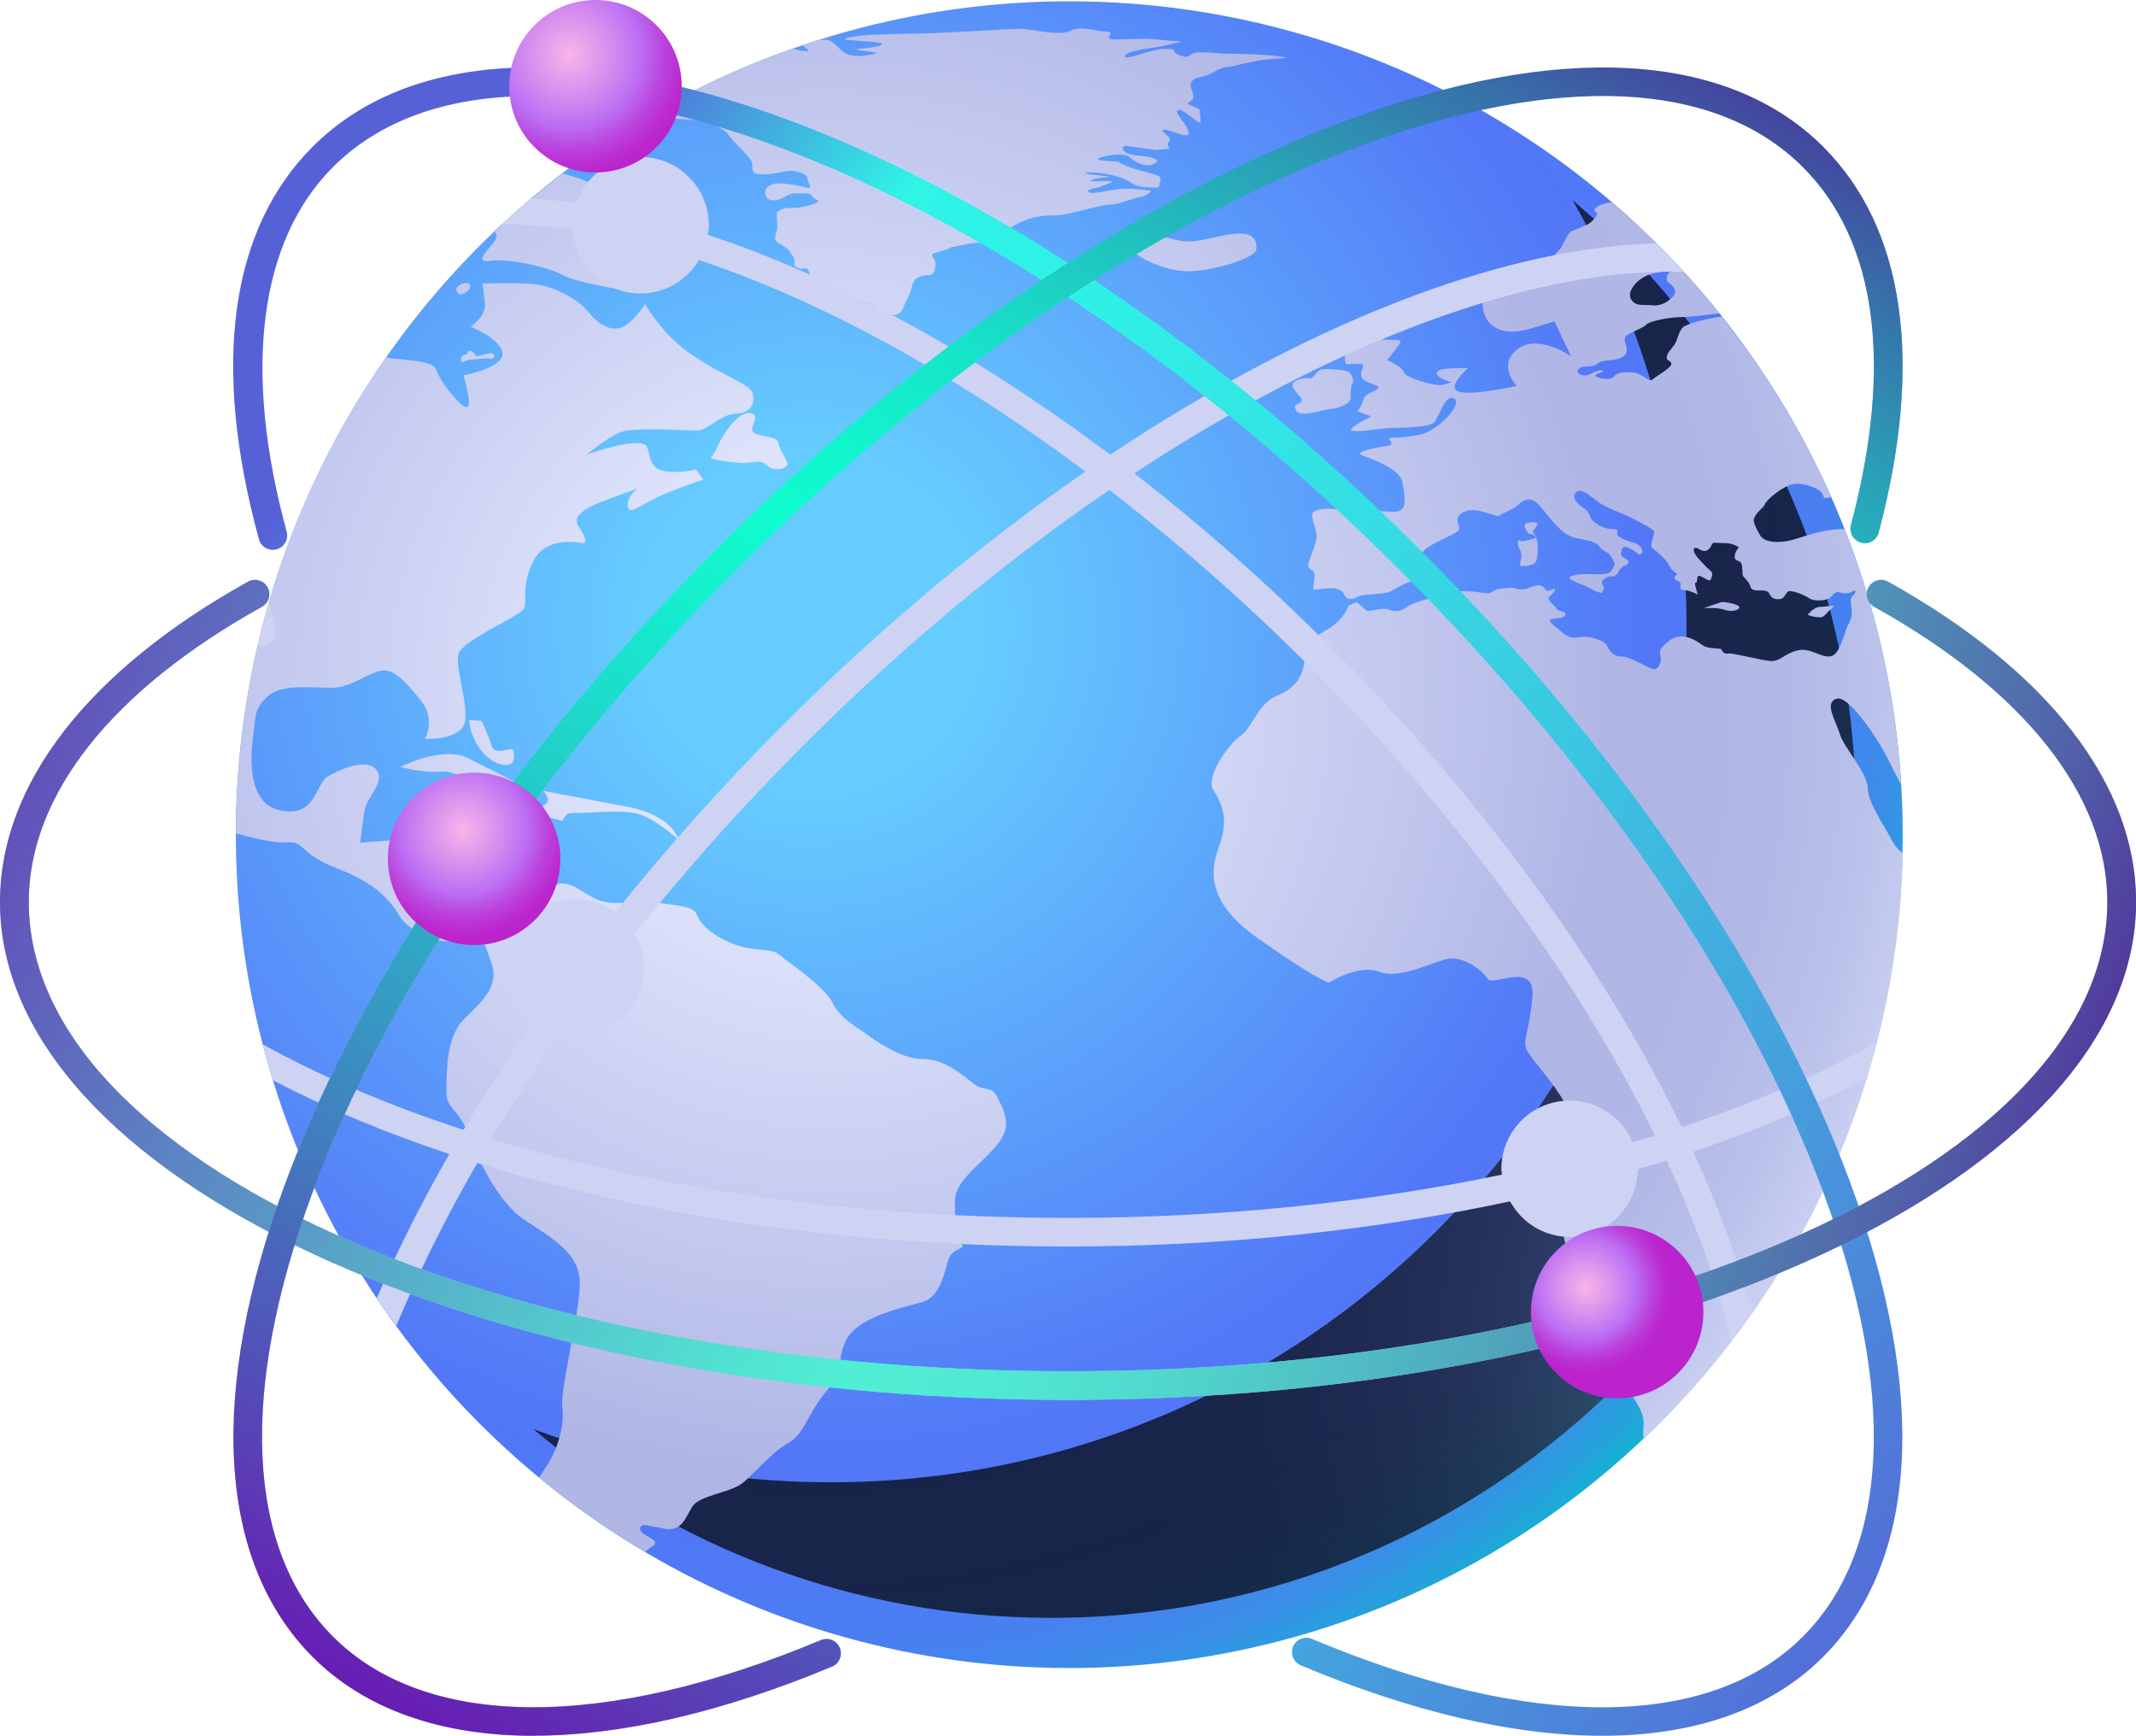 <?xml version="1.0" encoding="UTF-8"?>
<svg xmlns="http://www.w3.org/2000/svg" xmlns:xlink="http://www.w3.org/1999/xlink" viewBox="0 0 233.05 189.4">
  <defs>
    <style>
      .cls-1 {
        fill: url(#linear-gradient);
      }

      .cls-2 {
        fill: #ced3f4;
      }

      .cls-3 {
        fill: #afb6e5;
      }

      .cls-4 {
        mix-blend-mode: multiply;
      }

      .cls-5 {
        fill: url(#radial-gradient-2);
        mix-blend-mode: color-dodge;
        opacity: .7;
      }

      .cls-6 {
        fill: url(#radial-gradient-6);
      }

      .cls-7 {
        fill: url(#radial-gradient-5);
      }

      .cls-8 {
        fill: url(#radial-gradient-3);
      }

      .cls-9 {
        fill: url(#radial-gradient-4);
      }

      .cls-10 {
        fill: url(#linear-gradient-3);
      }

      .cls-11 {
        fill: url(#linear-gradient-2);
      }

      .cls-12 {
        fill: url(#radial-gradient);
      }

      .cls-13 {
        isolation: isolate;
      }
    </style>
    <radialGradient id="radial-gradient" cx="88.42" cy="68.07" fx="88.42" fy="68.07" r="130.69" gradientTransform="translate(177.9 -43.67) rotate(76.46)" gradientUnits="userSpaceOnUse">
      <stop offset=".14" stop-color="#6cf"/>
      <stop offset=".7" stop-color="#5277f7"/>
      <stop offset=".8" stop-color="#4f79f5"/>
      <stop offset=".86" stop-color="#4781f0"/>
      <stop offset=".91" stop-color="#398fe7"/>
      <stop offset=".95" stop-color="#25a2db"/>
      <stop offset=".99" stop-color="#0bbbcc"/>
      <stop offset="1" stop-color="#00c7c5"/>
    </radialGradient>
    <radialGradient id="radial-gradient-2" cx="213.85" cy="145.98" fx="213.85" fy="145.98" r="107.33" gradientUnits="userSpaceOnUse">
      <stop offset="0" stop-color="#afb6e5"/>
      <stop offset=".07" stop-color="#8c92b8"/>
      <stop offset=".14" stop-color="#6c708d"/>
      <stop offset=".22" stop-color="#4e5267"/>
      <stop offset=".31" stop-color="#363847"/>
      <stop offset=".4" stop-color="#22232d"/>
      <stop offset=".5" stop-color="#131318"/>
      <stop offset=".62" stop-color="#08080a"/>
      <stop offset=".76" stop-color="#010102"/>
      <stop offset="1" stop-color="#000"/>
    </radialGradient>
    <radialGradient id="radial-gradient-3" cx="90.33" cy="75.2" fx="90.33" fy="75.2" r="123.01" gradientUnits="userSpaceOnUse">
      <stop offset=".14" stop-color="#e5e9ff"/>
      <stop offset=".7" stop-color="#afb6e5"/>
      <stop offset=".84" stop-color="#b1b8e6"/>
      <stop offset=".92" stop-color="#b9c0ea"/>
      <stop offset=".98" stop-color="#c7cdf0"/>
      <stop offset="1" stop-color="#ced3f4"/>
    </radialGradient>
    <linearGradient id="linear-gradient" x1="43.45" y1="38.96" x2="218.35" y2="173.17" gradientUnits="userSpaceOnUse">
      <stop offset="0" stop-color="#5761d7"/>
      <stop offset=".15" stop-color="#2ff4e6"/>
      <stop offset=".27" stop-color="#30efe5"/>
      <stop offset=".41" stop-color="#34e0e4"/>
      <stop offset=".57" stop-color="#3ac8e1"/>
      <stop offset=".73" stop-color="#43a7de"/>
      <stop offset=".9" stop-color="#4f7dd9"/>
      <stop offset="1" stop-color="#5761d7"/>
    </linearGradient>
    <linearGradient id="linear-gradient-2" x1="-53.25" y1="36.62" x2="252.75" y2="149.17" gradientUnits="userSpaceOnUse">
      <stop offset=".12" stop-color="#681bb2"/>
      <stop offset=".16" stop-color="#6533b5"/>
      <stop offset=".3" stop-color="#5c83c2"/>
      <stop offset=".42" stop-color="#55bdcc"/>
      <stop offset=".5" stop-color="#51e1d1"/>
      <stop offset=".54" stop-color="#50efd4"/>
      <stop offset=".59" stop-color="#50e8d2"/>
      <stop offset=".64" stop-color="#50d7cc"/>
      <stop offset=".7" stop-color="#50bbc4"/>
      <stop offset=".77" stop-color="#5094b8"/>
      <stop offset=".85" stop-color="#5162a9"/>
      <stop offset=".92" stop-color="#512596"/>
      <stop offset=".94" stop-color="#521993"/>
    </linearGradient>
    <linearGradient id="linear-gradient-3" x1="59.87" y1="202.15" x2="181.43" y2="-27.24" gradientUnits="userSpaceOnUse">
      <stop offset=".02" stop-color="#681bb2"/>
      <stop offset=".09" stop-color="#5940b6"/>
      <stop offset=".26" stop-color="#3a90c1"/>
      <stop offset=".39" stop-color="#23cac8"/>
      <stop offset=".49" stop-color="#15eecd"/>
      <stop offset=".54" stop-color="#10fccf"/>
      <stop offset=".58" stop-color="#11f5cd"/>
      <stop offset=".64" stop-color="#16e4c8"/>
      <stop offset=".7" stop-color="#1ec8c1"/>
      <stop offset=".77" stop-color="#2aa1b7"/>
      <stop offset=".84" stop-color="#386fa9"/>
      <stop offset=".91" stop-color="#4a3299"/>
      <stop offset=".94" stop-color="#521993"/>
    </linearGradient>
    <radialGradient id="radial-gradient-4" cx="50.56" cy="90.55" fx="50.56" fy="90.55" r="11.97" gradientUnits="userSpaceOnUse">
      <stop offset="0" stop-color="#f7b5ea"/>
      <stop offset=".31" stop-color="#d991ee"/>
      <stop offset=".59" stop-color="#bb6df3"/>
      <stop offset=".6" stop-color="#bb6af1"/>
      <stop offset=".77" stop-color="#bb43dd"/>
      <stop offset=".91" stop-color="#bb2bd0"/>
      <stop offset="1" stop-color="#bb23cc"/>
    </radialGradient>
    <radialGradient id="radial-gradient-5" cx="173.04" cy="140.47" fx="173.04" fy="140.47" r="9.41" xlink:href="#radial-gradient-4"/>
    <radialGradient id="radial-gradient-6" cx="62.11" cy="5.96" fx="62.11" fy="5.96" r="13.46" xlink:href="#radial-gradient-4"/>
  </defs>
  <g class="cls-13">
    <g id="Layer_1" data-name="Layer 1">
      <circle class="cls-12" cx="116.67" cy="91.07" r="90.93" transform="translate(.81 183.18) rotate(-76.46)"/>
      <path class="cls-5" d="M171.57,21.84c7.9,13.7,12.44,29.58,12.44,46.53,0,51.57-41.8,93.37-93.37,93.37-11.41,0-22.34-2.05-32.45-5.8,15.27,12.84,34.97,20.59,56.48,20.59,48.5,0,87.82-39.32,87.82-87.82,0-26.79-12.01-50.76-30.92-66.87Z"/>
      <path class="cls-8" d="M43.69,83.69s2.55,.65,4.19,.52c1.64-.13,2.36,.39,4.97,2.42,2.62,2.03,4.84-.52,4.84-.52,0,0-3.86-2.03-6.67-3.4-2.81-1.37-7.33,.98-7.33,.98Zm38.42-38.55c-1.11-.51-2.49,1.31-3.14,2.29-.65,.98-.92,2.09-1.37,2.42-.46,.33,2.88,.72,3.93,.65,1.05-.07,1.37-.39,2.22,.33,.85,.72,2.16,.26,2.16-.2s-.92-1.57-.98-2.29c-.07-.72-1.64-.65-2.55-1.05-.92-.39,.59-1.77-.26-2.16Zm-26.11,36.71c-.13-.46-2.03,.72-2.36-.46-.33-1.18-1.11-2.75-1.11-2.75l-1.31-.07c-.07,1.11,.98,3.93,3.08,4.71,2.09,.79,1.83-.98,1.7-1.44Zm6.35,6.87c2.36,0,6.22-.52,7.98,.33,1.77,.85,3.67,2.55,3.67,2.55,0,0-.52-2.62-5.69-3.6-5.17-.98-9.03-1.7-9.03-1.7,0,0,.85,.92,.33,1.37-.52,.46-1.96,.98-1.96,.98l3.73,.92s.26-.85,.98-.85Zm43.72,29.38c-1.64-1.24-3.21-2.55-5.5-2.55s-5.3-2.16-6.09-2.75c-.79-.59-2.88-1.7-3.66-3.4-.79-1.7-4.97-4.52-5.89-5.3-.92-.79-3.6,.07-6.87-2.09-3.27-2.16-.66-2.68-4.52-3.27-3.86-.59-5.04-.07-7.13-.26-2.09-.2-3.4-2.09-5.11-2.09s-5.5,3.4-6.35,4.06c-.85,.65-1.05,.33-2.55-.59-1.5-.92-2.55,1.05-5.17-.2-2.62-1.24,1.05-6.87,1.11-7.79,.07-.92-1.18-.65-3.4-.39-2.22,.26-5.63,.46-5.63,.46,0,0,.2-1.9,.46-3.47,.26-1.57,2.29-3.14,1.31-4.45-.98-1.31-3.73-.2-5.24,.65-1.5,.85-1.31,4.65-5.37,3.73-4.06-.92-2.94-7.59-2.75-8.84,.2-1.24-.07-2.16,1.5-3.6,1.57-1.44,5.37-.85,7.2-.92s3.47-1.44,4.97-1.83c1.51-.39,2.81,1.11,4.52,3.21,1.7,2.09,.46,4.19,.46,4.19,0,0,2.88,.2,4.06-1.18,1.18-1.37-.92-6.61-.39-8.12,.52-1.5,6.54-3.99,7.07-4.84,.52-.85-.33-2.49,1.11-5.3,1.44-2.81,5.17-1.9,5.5-1.9s.07-.92-.59-1.83c-.65-.92,.39-1.7,1.44-2.23,1.05-.52,4.97-1.9,4.97-1.9,0,0-1.11,.79-1.05,1.9,.07,1.11,1.44-.13,3.27-.98,1.83-.85,4.97-1.9,4.97-1.9l-.79-1.11s-1.83,.46-3.34,.2c-1.5-.26-1.57-1.05-1.96-2.55-.39-1.51-6.61,.72-6.61,.72,0,0,1.96-1.64,3.47-2.36s7.59-.2,8.7-.26c1.11-.07,2.36-1.77,4.12-1.83,1.77-.07,2.09-1.37,1.77-2.29-.33-.92-3.01-1.77-6.41-3.99-3.4-2.22-5.3-5.69-5.3-5.69,0,0-1.05,1.64-2.16,2.36-1.11,.72-2.62,.26-3.99-1.44-1.37-1.7-4.12-2.88-5.82-3.08-1.7-.2-5.76-.07-5.76-.07,0,0,.13,.85,.26,2.23,.13,1.37-1.57,2.49-1.57,2.49,0,0,3.14,1.18,3.47,2.81s-4.25,2.49-4.25,2.49c0,0,1.05,3.4,.39,3.47-.65,.07-2.88-2.68-3.34-4.06-.34-1.02-2.83-1-5.48-1.35-10.29,14.71-16.36,32.59-16.39,51.9,2.33,.67,4.5,1.1,5.44,1.01,2.22-.2,1.31,1.18,5.56,2.81,4.25,1.64,5.76,3.4,6.87,5.24,1.11,1.83,5.1,3.53,6.87,2.36,1.77-1.18,2.22,0,3.14,2.75,.92,2.75-1.31,4.38-3.14,6.28-1.83,1.9-1.77,5.96-1.77,7.79s1.24,1.77,2.23,4.25c.98,2.49,3.21,7.72,6.35,9.75,3.14,2.03,5.76,3.6,5.96,6.48s-2.16,11.91-1.9,13.81c.26,1.9-.39,4.58-1.77,6.61-.34,.5-.58,.87-.75,1.19,3.61,2.98,7.47,5.67,11.52,8.08,.28-.21,.58-.42,.87-.63,1.05-.72-1.38-1.11-1.38-1.83s.59-.46,2.62-.07c2.03,.39,2.36-1.37,3.14-2.49,.79-1.11,3.93-1.44,5.24-2.36,1.31-.92,3.14-3.34,5.1-4.45,1.96-1.11,2.09-3.21,4.32-5.82,2.22-2.62,.79-2.94,2.09-5.5,1.31-2.55,6.35-3.53,8.31-4.12,1.96-.59,2.36-3.21,2.81-4.58s2.09-1.24,1.44-1.7c-.65-.46-.72-2.55-.72-4.71s2.42-3.66,4.38-5.89c1.96-2.23,1.11-3.66,.33-5.3-.79-1.64-1.24-.52-2.88-1.77ZM50.06,32.07c.22,.27,1.22-.31,1.24-.83,.02-.52-.68-.39-1.05-.2-.37,.2-.57,.48-.41,.7,.15,.22,.02,.09,.22,.33Zm.59,6.65c-.32,.01-.39,.48-.33,.72,.07,.24,.61-.22,1.13-.22s1.9-.22,2.07-.07c.17,.15,.79-.5,.13-.59s-1.55,.52-1.77,.2c-.22-.33-.46-.59-.72-.46s0,.39-.52,.41Zm2.79-10.27c2.23-.26,6.48,.72,7.98,1.57,1.51,.85,7.4,1.83,7.53,1.64,.13-.2-4.25-2.49-4.25-2.49,0,0,4.06,1.05,5.37,1.05s1.11-1.18,.2-1.7c-.92-.52-4.25-1.96-3.08-2.55,1.18-.59,2.75,1.24,4.19,1.64,1.44,.39,3.14-1.64,3.21-2.09,.07-.46-3.14-1.31-5.56-2.22-.92-.35-1.53-.72-2.02-1.12-.38-.3,.44-.7,.1-1.02-.39-.37-1.94-.68-2.53-1.07-.51-.34-1.71-.75-3.18-1.17-2.59,1.99-5.06,4.11-7.42,6.36,.13,.19,.21,.39,.2,.57-.07,.79-2.94,2.88-.72,2.62Zm113.74,30.37c-.85,.2-.13,.07-.85,.2-.72,.13-.59-.33-.72,.13s.39,.85,.39,1.44-.39,1.18,.07,1.18,1.18-.07,1.44-.39c.26-.33,.26-1.11,.26-1.44s.07-.33-.07-.98-.46-.92-.46-.92c.07-.39,.98-.98,.2-1.05-.79-.07-1.11,.2-1.11,.39s.46,.85,.46,.85l.39,.07s.85,.33,0,.52Zm22.58,7.4c-.13-.33-1.7-.59-1.96-.52-.26,.07-1.9,.65-1.9,.65,.46,0,1.57-.07,2.29,.2s1.7,0,1.57-.33Zm9.75,.46s.72-.59,.52-.59-1.11,.13-1.5,.13-.92,.46-.92,.46l-.39,.39c.52,.26,1.31,.33,1.57,.26s.72-.65,.72-.65Zm-57.59-22.77c-.33,.33-.92,.07-.52,.85,.46,.91,2.81-.07,3.8-.13,.98-.07,2.16-.65,2.16-1.18s0-1.37,.2-1.57c.2-.2,0-1.18-.59-1.37-.59-.2-2.68-.39-3.08-.07-.39,.33-.59,.92-1.18,.85-.59-.07-2.16,.26-1.57,1.11,.59,.85,1.11,1.18,.79,1.51Zm-16.33-23.1s-2.32-.36-3.7-.16c-1.37,.2-2.81,.59-3.14,.29-.33-.29,.98-.43,1.28-.56,.29-.13,1.8-.59,1.08-.62-.72-.03-2.62,.1-2.03-.13,.59-.23,2.59-.39,1.93-.39s-3.7-.39-2.22-.43c1.47-.03,3.44,.43,4.19,.88,.75,.46,1.28,.75,2.19,.75s1.31,.2,1.34-.33c.03-.52,.39-.75-.26-.98-.65-.23-1.54-.46-2.16-.62-.62-.16-1.96-.69-2-.82-.03-.13-3.44-.1-1.96-.52,1.47-.43,2.72-.43,3.24,.07,.52,.49,1.57,.98,2.32,.72,.75-.26,.75-.49,.03-.75-.72-.26-2.42-.13-2.98-.65-.56-.52,.03-.65,.03-.65l3.44,.46s1.34-.1,1.37-.2c.03-.1-.39-.36-.03-.72,.36-.36-.29-.65-.65-1.11-.36-.46,1.01,.03,1.44,.16,.43,.13,1.6,.62,1.31-.2-.29-.82-.72-1.15-.98-1.57-.26-.43-.43-.75,.03-.75s2.29,1.73,2.29,1.34-.1-1.08-.1-1.28-.23-.2-1.01-.56c-.79-.36,.33-.29,.33-.88s-.56-1.24-.16-1.73c.39-.49,.98-.43,1.57-.62,.59-.2,1.37-.85,2.32-.95,.95-.1,1.14-.29,3.11-.65,1.96-.36,4.52-.23,2.59-.49-1.93-.26-4.52-.29-5.53-.29s-3.11-.29-3.8-.1c-.69,.2-.46,.69-1.6,.26-1.14-.43,.07-.69-1.57-.69s-4.45,1.37-4.42,.79c.03-.59,3.11-.88,3.99-1.08s2.85-.56,1.86-.56-2.52-.26-3.83-.26-3.73,.23-3.76-.1c-.03-.33,.66-.69-.39-.69s-2.62-.69-3.83-.07c-1.21,.62-4.19-.23-5.46-.23s-8.93,.52-10.83,.52-3.99,.1-5.27,.13c-1.28,.03-4.09,.46-2.59,.59,1.51,.13,4.12,.2,3.57,.52-.56,.33-2.78,.39-2.68,.52,.1,.13,2.78,.26,1.93,.46-.85,.2-2.59,.49-3.44-.23-.85-.72-1.21-1.31-1.9-1.31-.18,0-.48,0-.83,.02-.58,.18-1.15,.39-1.73,.58,.41,.3,.95,.64,.49,.64-.5,0-.99-.08-1.49-.3-5.72,2.01-11.18,4.57-16.31,7.62,1.55-.02,2.88,0,4.19,.1,1.41,.1,2.49,.2,3.14,.46,.66,.26,1.73,.82,2,1.34s2.42,2.36,2.52,3.01c.1,.65-.29,1.21,1.14,1.21s2.65-.43,3.17-.39c.52,.03,1.67,.33,1.7,.79,.03,.46,.72,1.28-.07,1.05-.79-.23-2.95-.59-3.5-.43-.56,.16-.95,.43-1.01,.82-.07,.39,.1,1.15,1.15,.98,1.05-.16,1.11-.75,2.29-.75s1.54,0,1.7,.36c.16,.36,1.34,.43,0,.85-1.34,.43-1.93,.39-2.62,.39s-1.28,.39-1.28,.59,.07,.92,.07,1.51-.46,1.18-.1,1.54,1.15,.56,1.51,1.21c.36,.65,.39,.36,.46,.88,.07,.52-.23,.56,.46,.85,.69,.29,.85-.49,1.24,.69,.39,1.18,1.9,1.47,2.16,1.8s-.13,.82,1.14,.92c1.28,.1,2.62-.07,3.4,.49,.79,.56,1.93,1.37,2.72,1.15,.79-.23,.69-.85,1.24-1.8,.56-.95,.29-1.9,1.28-2.32,.98-.43,1.54,.26,1.73-1.08,.2-1.34-1.28-1.21,.56-1.7,1.83-.49,.13-.23,2.16-.65,2.03-.43,3.5-.29,3.76-.72,.26-.43,2.68-1.96,4.29-2.32,1.6-.36,2.26-.1,3.6-.39,1.34-.29,4.09-1.05,4.74-1.01,.66,.03,2.55-.72,3.31-.85s1.11-.65,1.11-.65Zm11.49,6.41c.07-.98-.26-2.09-2.95-1.64-2.68,.46-3.67,.92-5.17,.72-1.5-.2-3.93-1.37-5.5,0-1.15,1.01,2.75,3.01,5.5,3.27,2.75,.26,8.05-1.37,8.12-2.36Zm69.41,64.64c-.52-1.22-2.71-4.19-2.71-5.85s-2.62-4.45-3.05-5.93c-.44-1.48-1.75-3.4-.35-3.84,1.4-.44,4.8,4.89,5.58,6.54,.26,.54,.81,1.6,1.45,2.82-.58-9.78-2.72-19.13-6.15-27.84-.23-.03-.45-.03-.68-.02-1.77,.13-3.04,.56-4.71,1.08-1.67,.52-3.34,.39-3.8-.36s-.79-1.51-.72-1.77c.22-.86,1.05-1.21,1.21-1.67,.16-.46,1.77-1.83,2.91-2.16,1.15-.33,3.27,.49,3.4,1.11,.11,.51,.44,.4,.91,.26-3.14-7.08-7.16-13.69-11.93-19.68-1.67,.19-3.91,.82-4.23,1.16-.43,.46-.52,1.01-.75,1.57-.23,.56-.95,1.11-1.01,1.64-.07,.52,.33,.29,.49,.72,.16,.43-1.67,1.41-2.06,1.77-.39,.36-1.05-.65-2.06-.75-1.01-.1-1.87,0-2.06,.36-.2,.36-.98,.43-1.8,.16-.82-.26,.16-.43,.46-.62,.29-.2-.33-.29-1.21,.2-.88,.49-1.64,0-1.47-.36,.33-.72,1.34-.1,2.09-.69,.75-.59,1.7-.2,2.72-.72,1.01-.52,.26-1.44,.3-2.03,.03-.59,1.86-1.01,2.32-1.51,.46-.49,2.85-.85,3.86-.85,.64,0,2.43-.19,4.14-.41-1.32-1.65-2.7-3.25-4.13-4.8-.55,.09-1,.05-1.25,.27-.33,.29-.56,.88-.1,1.21s.92,.88,.52,1.37c-.39,.49-1.21,1.18-2.29,1.08-1.08-.1-1.18,.03-1.7-.13l-.13-.03c-.52-.29-.88-.82-.52-1.54,.36-.72,.95-1.18,1.6-1.5,.65-.33,1.64-.43,2.13-.52,.49-.1,1.11-.2,1.21-.59,.01-.05,.04-.07,.07-.11-2.26-2.41-4.65-4.69-7.16-6.84-.18,.03-.37,.06-.6,.11-1.11,.26-1.57,.85-1.11,.98s-.33,.92-.65,1.18c-.33,.26-1.64,.72-2.03,.92s-.85,1.31-1.11,1.77c-.21,.36-1.11,1.1-1.8,1.94-.05,.02-.11,.05-.16,.07-2.01,.79-6.81,1.05-6.63,4.1,.17,3.05,2.79,3.23,4.19,2.97,1.4-.26,3.66-1.05,3.66-1.05l1.83,3.84s-3.58-2.53-5.85-.79-.09,4.01-.09,4.01c0,0-5.06,1.13-6.37,.61-1.31-.52,1.05-2.53,1.05-2.53,0,0-3.23-.17-3.4,.44-.17,.61,1.57,1.05,1.57,1.05,0,0-.61,.35-1.31,.35s-3.66-.79-3.84-1.4c-.17-.61-1.83-1.35-1.83-1.35,0,0,1-1.22,1.18-1.53,.17-.31,.44-.48,.17-.61s-2.53,.04-2.53-.26,1.09-.79,.92-1.05c-.17-.26-2.71-.09-2.88,.22-.17,.31-.7,1.22-1,1.35-.31,.13-.74-.48-1.18-.13-.44,.35,.65,.92,.7,1.18s-.09,1.13,.17,1.27c.26,.13,1.88-.26,1.83,.22-.04,.48-.52,.96,0,1.44,.52,.48,1.83,.65,1.66,.96-.17,.31-1.53,.61-1.61,1.22-.09,.61-.7,1.31-.7,1.31l1.53,.57s-2.57,1.27-2.18,1.53c.39,.26,3.27-.22,3.97-.26,.7-.04,4.54,.04,5.1-.65,.57-.7,1.22-3.18,2.18-2.57,.96,.61-1.83,3.53-3.71,3.93-1.88,.39-3.18,.31-3.4,.39-.22,.09,.79,.7-.17,.83-.96,.13-2.88,.52-3.05,.83-.17,.31,4.32,1.22,4.67,3.19,.35,1.96,.52,3.27-1.09,3.18-1.61-.09-6.02-.26-6.85-.31-.83-.04-1.83,.09-1.92,.61-.09,.52,.65,1.88,.44,2.84-.22,.96-.92,2.36-.87,2.79,.04,.44,.79,.35,.7,1.18-.09,.83-.17,1.4-.17,1.4,0,0,.57-.04,1.35-.13,.79-.09,1.7-.09,2.01,.61,.31,.7,.92,.61,1.57,.26,.65-.35,2.88-.13,3.71-.65,.83-.52,1.75-.92,2.05-1,.31-.09,1.13-1.13,1.22-1.48s-.79-.96,.22-1.92c1-.96,3.88-1.83,3.84-2.36-.04-.52-.74-1.35,.65-1.88,1.4-.52,3.4,.7,3.67,.48,.26-.22,1.57-.74,1.92-1.05,.35-.31,1.31-1.44,2.53-.04,1.22,1.4,2.31,3.14,3.84,3.49,1.53,.35,2.23,.35,2.66,.96,.44,.61,.87,.52,1.13,.87,.26,.35,.65,.96,.48,1.22-.17,.26-.13,.61-.7,.83-.57,.22-2.53,0-3.23,.13-.7,.13-1.05,.22-.87,.48s1.7,.7,2.31,1.09c.61,.39,1.18,.44,1.18,.44l.22-.57s-.39-.57-.17-.79c.22-.22,.7-.57,1-.44,.31,.13,.79-.48,.79-.61s.44-.52,.66-.57c.22-.04,.57-.44,.22-.65-.35-.22-.72-.33-.65-.74,.07-.41,.17-.81,.72-.59,.54,.22,.96,.5,1.09,.7,.13,.2,.63-.07,.52-.35-.11-.28-.37-.76-1-.89-.63-.13-1.64-.59-1.75-.87-.11-.28,.37-.59-.54-.59s-2.16-.68-2.4-1.33c-.24-.65-.37-.74-.87-1.07-.5-.33-1.24-1.09-.7-1.61,.55-.52,1.4,.26,2.38,1,.98,.74,3.21,1.48,3.75,1.81,.55,.33,2.42,1.16,2.42,1.53s-.61,1.48-.15,1.79c.46,.31,1.46,1.2,1.75,1.79,.28,.59,.72,.85,.87,.94,.15,.09-.48,.33-.17,.63,.3,.31,.61,.09,.57,.63-.04,.55-.02,.48,.52,.55,.55,.07,1.22,.39,1.33,.48,.11,.09-.46-1.31-.2-1.31s.07-.68,.33-.74,1.16,.72,1.29,.44,.33-.74,0-.98c-.33-.24-.89-.89-1.11-1.11-.22-.22-.92-1-.68-1.33,.24-.33,.76,.44,1.33,.24,.57-.2,.52-.87,.85-.87s.48,.04,1.24,.04,1.46,.44,1.46,.44c0,0-.57,.7-.44,1.18,.13,.48,.7,.13,.79,.89,.09,.76-.02,.98,.2,1.2,.22,.22,.65,.7,.7,1,.04,.31,.37,.46,.79,.46s1.11-.07,1.29,.35c.17,.41,.55,.68,1.16,.59,.61-.09,.61-.85,1.03-.87,.41-.02,1.46,.33,2.12,.76,.65,.44,1.88,.24,2.22,.02,.35-.22,.59-.81,1.07-.65,.48,.15,1.09,.15,1.35-.04,.26-.2,.55-.22,.41,.09-.13,.31-.52,.41-.48,.79,.04,.37,0,.5,.07,.87,.07,.37,.11,1.07-.33,1.79-.44,.72-.85,3.32-1.94,3.49-1.09,.17-2.23-1.03-3.69-.63-1.46,.39-1.81,1.24-2.94,1.13-1.13-.11-4.17-.92-4.56-.81-.39,.11-.72-.31-.72-.46s-1.46,0-2.05-.44c-.59-.44-2.2-1.59-3.64-.5s-.96,1.4-.92,1.85c.04,.46-.22,1.55-1.07,1.18-.85-.37-2.46-1.35-3.23-1.31-.76,.04-1.31-.57-1.57-1.16-.26-.59-1.92-1.09-2.68-.98-.76,.11-1.33,.24-2.07-.37-.74-.61-1.59-1.22-1.48-1.46,.11-.24,1.61-.11,1.68-.57,.07-.46-.76-.31-.98-.7-.22-.39-.37-.37-.59-.63-.22-.26-.39-.5-.09-.74,.31-.24,.61-.65,.5-.76-.11-.11-.74,.41-.94,.13-.2-.28-.46-.59-1.07-.5-.61,.09-1.24,.63-2.07,.37-.83-.26-1.11-.07-1.85-.02-.74,.04-.87,.5-1.38,.5s-2.12-.41-3.47-.15c-1.35,.26-4.54,1.07-5.21,1.55-.68,.48-1.16,.74-2.07,.39-.92-.35-2.2,.39-2.55,.04-.35-.35-1-.87-1-.87l-.87,.37s-.52,1.66-2.62,2.79c-2.09,1.13-2.09,2.44-2.27,3.67-.17,1.22-.96,2.62-2.97,3.4-2.01,.79-2.79,3.67-3.93,4.36-1.13,.7-3.93,4.45-2.97,5.93,.96,1.48,1.66,3.23,.7,5.85-.96,2.62-1.75,6.11,4.01,10.21,5.76,4.1,7.85,4.97,7.85,4.97,0,0,3.23-2.09,5.5-1.22,2.27,.87,5.76-1.05,7.5-1.4,1.75-.35,3.84,1.31,4.36,2.18,.52,.87,5.24-2.01,4.89,1.92-.35,3.93-1.13,4.8-.61,5.85,.52,1.05,2.88,3.49,4.19,5.85,1.31,2.36,1.92,3.75,1.4,4.36-.52,.61,1.13,1.57,.7,2.97-.44,1.4-3.05,2.71-2.36,6.72,.7,4.01,2.97,5.24,3.58,8.46,.61,3.23,.09,4.36,2.18,6.98,2.09,2.62,3.14,4.19,3.05,5.5-.04,.63-.08,1.17,.01,1.61,16.98-16.14,27.72-38.77,28.27-63.92-.49-.39-.87-.79-1.05-1.21Z"/>
      <path class="cls-3" d="M116.52,152.75C52.27,152.75,0,128.38,0,98.41c0-12.82,9.61-25.23,27.06-34.94,.76-.42,1.71-.15,2.13,.61,.42,.76,.15,1.71-.61,2.13C12.17,75.34,3.14,86.77,3.14,98.41c0,28.24,50.87,51.21,113.39,51.21s113.39-22.97,113.39-51.21c0-11.64-9.04-23.07-25.44-32.2-.76-.42-1.03-1.38-.61-2.13,.42-.76,1.37-1.03,2.13-.61,17.45,9.71,27.06,22.12,27.06,34.94,0,29.97-52.27,54.34-116.52,54.34Z"/>
      <g class="cls-4">
        <path class="cls-2" d="M204.74,113.78c-6.19,3.46-13.31,6.56-21.26,9.2-8.33-17.17-21.49-35.57-38.55-52.63-6.9-6.9-14.01-13.14-21.17-18.7,10.69-7.05,21.41-12.65,31.72-16.48,10.63-3.94,20.16-5.76,28.25-5.5-.97-1.06-1.97-2.1-2.99-3.12-7.8,.21-16.66,2.08-26.35,5.67-10.82,4.01-22.07,9.94-33.26,17.4-15.03-11.29-30.18-19.46-43.9-23.99,.05-.35,.11-.69,.11-1.05,0-4.11-3.33-7.45-7.45-7.45-3.27,0-6.01,2.12-7.01,5.04-1.67-.24-3.32-.43-4.92-.53-1.09,.93-2.16,1.88-3.21,2.85,2.46-.01,5.06,.19,7.74,.57,.26,3.88,3.45,6.96,7.4,6.96,2.72,0,5.07-1.47,6.37-3.64,13.08,4.34,27.63,12.22,42.16,23.07-11.27,7.78-22.44,17.11-33,27.67-6.6,6.6-12.7,13.45-18.27,20.4-1.22-.87-2.7-1.4-4.31-1.4-4.11,0-7.45,3.33-7.45,7.45,0,2.38,1.13,4.47,2.87,5.83-2.75,3.95-5.33,7.92-7.68,11.88-8.2-2.66-15.55-5.81-21.92-9.33,.34,1.32,.71,2.62,1.11,3.92,5.76,3,12.21,5.71,19.25,8.05-3.02,5.28-5.66,10.54-7.91,15.73,.69,1.02,1.4,2.02,2.13,3.01,2.43-5.84,5.38-11.78,8.83-17.75,18.47,5.74,40.64,9.1,64.45,9.1,17.21,0,33.53-1.78,48.24-4.92,1.27,2.3,3.68,3.87,6.49,3.87,4.1,0,7.42-3.31,7.44-7.4,1.05-.31,2.14-.6,3.16-.93,1.39,3,2.65,5.97,3.74,8.91,1.38,3.72,2.48,7.3,3.3,10.71,.78-1.02,1.54-2.06,2.27-3.11-1.5-5.58-3.66-11.44-6.42-17.47,6.91-2.33,13.22-5.02,18.87-7.99,.4-1.3,.77-2.6,1.11-3.93Zm-26.63,10.84c-1.14-2.66-3.77-4.53-6.85-4.53-4.11,0-7.45,3.33-7.45,7.45,0,.22,.05,.42,.06,.63-14.43,3.01-30.44,4.72-47.35,4.72-23.25,0-44.88-3.18-62.89-8.62,2.29-3.82,4.79-7.64,7.46-11.46,.56,.13,1.14,.23,1.74,.23,4.11,0,7.45-3.33,7.45-7.45,0-1.35-.39-2.6-1.02-3.7,5.58-7,11.72-13.89,18.37-20.54,10.69-10.69,22-20.11,33.4-27.89,7.32,5.65,14.61,12.03,21.69,19.1,16.3,16.3,29.42,34.15,37.86,51.35-.8,.25-1.65,.47-2.46,.71Z"/>
        <path class="cls-2" d="M30.06,68.57c-.27-.99-.47-1.94-.69-2.91-.46,1.58-.88,3.18-1.25,4.8,.27,.08,.55,.11,.85,.04,.83-.23,1.33-1.09,1.1-1.93Z"/>
      </g>
      <path class="cls-1" d="M174.82,189.4c-9.54,0-20.71-2.56-32.9-7.69-.8-.34-1.17-1.26-.84-2.05,.34-.8,1.27-1.17,2.05-.84,23.85,10.04,43.37,9.96,53.56-.23,9.51-9.51,10.3-26.75,2.22-48.54-8.23-22.2-24.63-46.29-46.19-67.85-21.56-21.56-45.65-37.96-67.85-46.19-21.79-8.08-39.03-7.29-48.54,2.22-8.07,8.07-9.86,22.19-5.05,39.78,.23,.83-.26,1.7-1.1,1.93-.84,.23-1.7-.27-1.93-1.1-5.19-18.99-3.17-33.8,5.86-42.83,10.42-10.43,28.84-11.47,51.85-2.94,22.61,8.38,47.1,25.04,68.97,46.91,21.87,21.87,38.53,46.36,46.91,68.97,8.53,23.01,7.48,41.42-2.94,51.85-5.73,5.73-14,8.6-24.1,8.6Z"/>
      <path class="cls-3" d="M58.23,189.4c-10.1,0-18.38-2.87-24.1-8.59-10.43-10.43-11.47-28.84-2.94-51.85,8.38-22.61,25.04-47.1,46.91-68.97C123.53,14.55,177.73-5.17,198.92,16.01c8.9,8.9,10.99,23.45,6.06,42.08-.22,.84-1.07,1.34-1.92,1.11-.84-.22-1.33-1.08-1.11-1.92,4.63-17.49,2.82-31-5.25-39.06-19.97-19.97-72.18-.24-116.39,43.97-21.56,21.56-37.96,45.65-46.19,67.85-8.08,21.79-7.29,39.03,2.22,48.54,10.14,10.13,29.54,10.27,53.23,.37,.8-.33,1.72,.04,2.05,.84,.33,.8-.04,1.72-.84,2.05-12.05,5.03-23.1,7.54-32.55,7.54Z"/>
      <path class="cls-11" d="M116.53,152.75C52.27,152.75,0,128.38,0,98.41,0,85.59,9.61,73.18,27.06,63.47c.76-.42,1.71-.15,2.13,.61,.42,.76,.15,1.71-.61,2.13C12.17,75.34,3.14,86.77,3.14,98.41c0,28.24,50.87,51.21,113.39,51.21s113.39-22.97,113.39-51.21c0-11.64-9.04-23.07-25.44-32.2-.76-.42-1.03-1.38-.61-2.13,.42-.76,1.37-1.03,2.13-.61,17.45,9.71,27.06,22.12,27.06,34.94,0,29.97-52.27,54.34-116.52,54.34Z"/>
      <path class="cls-10" d="M58.23,189.4c-10.1,0-18.38-2.87-24.1-8.59-10.43-10.43-11.47-28.84-2.94-51.85,8.38-22.61,25.04-47.1,46.91-68.97,21.87-21.87,46.36-38.53,68.97-46.91,23.01-8.53,41.42-7.49,51.85,2.94,8.9,8.9,10.99,23.45,6.06,42.08-.22,.84-1.07,1.35-1.92,1.11-.84-.22-1.33-1.08-1.11-1.92,4.63-17.49,2.82-31-5.25-39.06-9.51-9.51-26.75-10.3-48.54-2.22-22.2,8.23-46.29,24.63-67.85,46.19-21.56,21.56-37.96,45.65-46.19,67.85-8.08,21.79-7.29,39.03,2.22,48.54,10.13,10.14,29.54,10.27,53.23,.37,.8-.33,1.72,.04,2.05,.84,.33,.8-.04,1.72-.84,2.05-12.05,5.03-23.1,7.54-32.55,7.54Z"/>
      <circle class="cls-9" cx="51.73" cy="93.71" r="9.41"/>
      <circle class="cls-7" cx="176.44" cy="143.17" r="9.41"/>
      <circle class="cls-6" cx="64.97" cy="9.41" r="9.41"/>
    </g>
  </g>
</svg>